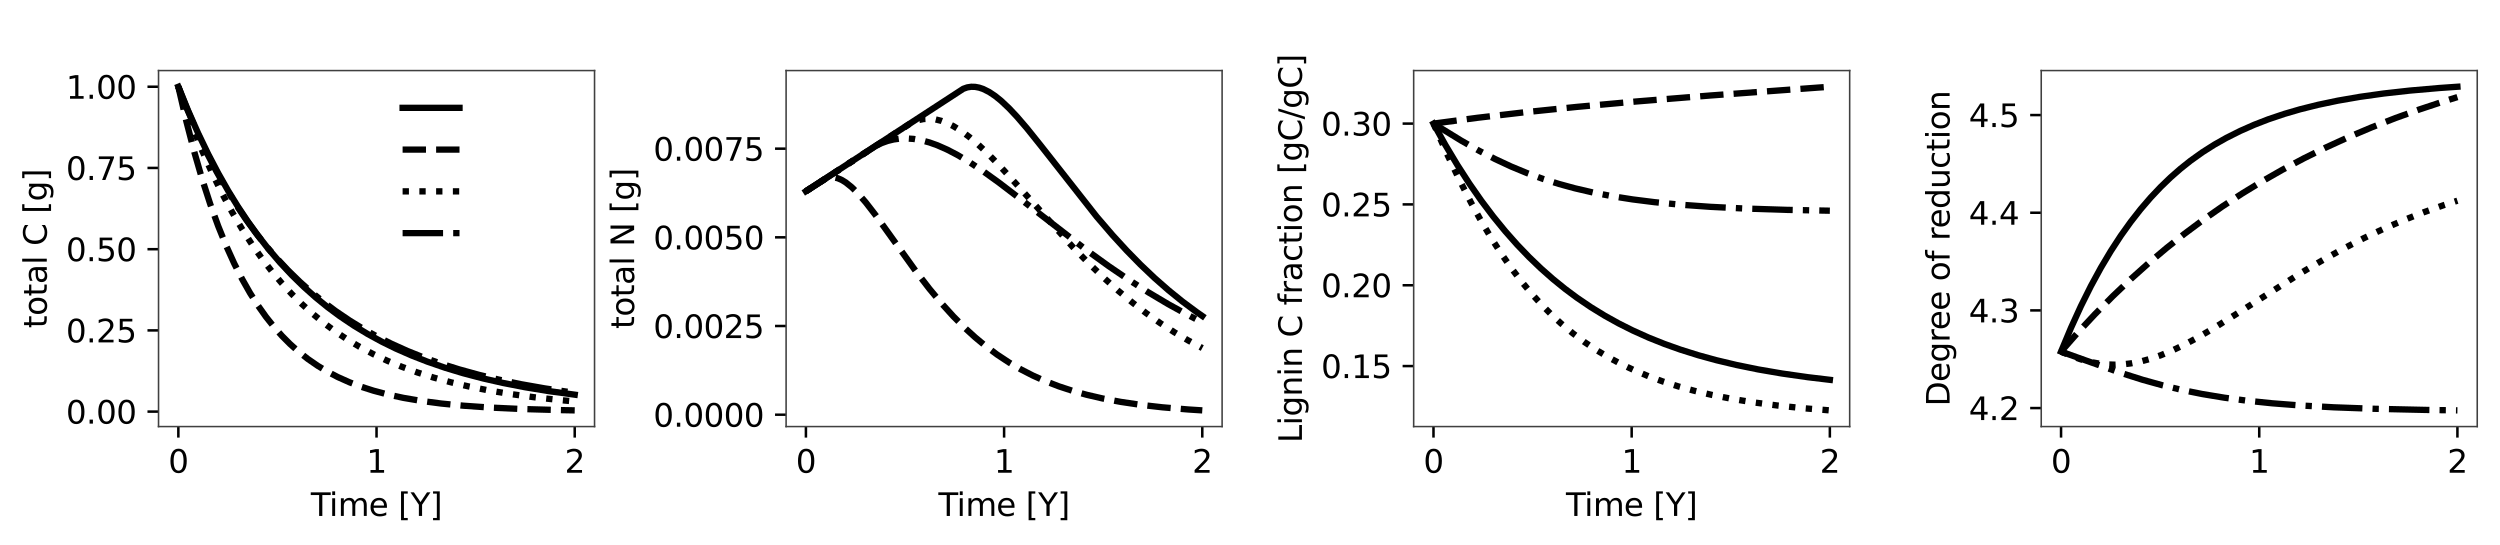 <?xml version="1.0" encoding="utf-8" standalone="no"?>
<!DOCTYPE svg PUBLIC "-//W3C//DTD SVG 1.1//EN"
  "http://www.w3.org/Graphics/SVG/1.1/DTD/svg11.dtd">
<svg xmlns:xlink="http://www.w3.org/1999/xlink" width="790.734pt" height="172.474pt" viewBox="0 0 790.734 172.474" xmlns="http://www.w3.org/2000/svg" version="1.1">
 <defs>
  <style type="text/css">*{stroke-linejoin: round; stroke-linecap: butt}</style>
 </defs>
 <g id="figure_1">
  <g id="patch_1">
   <path d="M 0 172.474 
L 790.734 172.474 
L 790.734 -0 
L 0 -0 
z
" style="fill: #ffffff"/>
  </g>
  <g id="axes_1">
   <g id="patch_2">
    <path d="M 50.144 134.918 
L 188.049 134.918 
L 188.049 22.318 
L 50.144 22.318 
z
" style="fill: #ffffff"/>
   </g>
   <g id="matplotlib.axis_1">
    <g id="xtick_1">
     <g id="line2d_1">
      <defs>
       <path id="mfb53dd25e9" d="M 0 0 
L 0 3.5 
" style="stroke: #000000; stroke-width: 0.8"/>
      </defs>
      <g>
       <use xlink:href="#mfb53dd25e9" x="56.412" y="134.918" style="stroke: #000000; stroke-width: 0.8"/>
      </g>
     </g>
     <g id="text_1">
      <!-- 0 -->
      <g transform="translate(53.231 149.517) scale(0.1 -0.1)">
       <defs>
        <path id="DejaVuSans-30" d="M 2034 4250 
Q 1547 4250 1301 3770 
Q 1056 3291 1056 2328 
Q 1056 1369 1301 889 
Q 1547 409 2034 409 
Q 2525 409 2770 889 
Q 3016 1369 3016 2328 
Q 3016 3291 2770 3770 
Q 2525 4250 2034 4250 
z
M 2034 4750 
Q 2819 4750 3233 4129 
Q 3647 3509 3647 2328 
Q 3647 1150 3233 529 
Q 2819 -91 2034 -91 
Q 1250 -91 836 529 
Q 422 1150 422 2328 
Q 422 3509 836 4129 
Q 1250 4750 2034 4750 
z
" transform="scale(0.016)"/>
       </defs>
       <use xlink:href="#DejaVuSans-30"/>
      </g>
     </g>
    </g>
    <g id="xtick_2">
     <g id="line2d_2">
      <g>
       <use xlink:href="#mfb53dd25e9" x="119.096" y="134.918" style="stroke: #000000; stroke-width: 0.8"/>
      </g>
     </g>
     <g id="text_2">
      <!-- 1 -->
      <g transform="translate(115.915 149.517) scale(0.1 -0.1)">
       <defs>
        <path id="DejaVuSans-31" d="M 794 531 
L 1825 531 
L 1825 4091 
L 703 3866 
L 703 4441 
L 1819 4666 
L 2450 4666 
L 2450 531 
L 3481 531 
L 3481 0 
L 794 0 
L 794 531 
z
" transform="scale(0.016)"/>
       </defs>
       <use xlink:href="#DejaVuSans-31"/>
      </g>
     </g>
    </g>
    <g id="xtick_3">
     <g id="line2d_3">
      <g>
       <use xlink:href="#mfb53dd25e9" x="181.78" y="134.918" style="stroke: #000000; stroke-width: 0.8"/>
      </g>
     </g>
     <g id="text_3">
      <!-- 2 -->
      <g transform="translate(178.599 149.517) scale(0.1 -0.1)">
       <defs>
        <path id="DejaVuSans-32" d="M 1228 531 
L 3431 531 
L 3431 0 
L 469 0 
L 469 531 
Q 828 903 1448 1529 
Q 2069 2156 2228 2338 
Q 2531 2678 2651 2914 
Q 2772 3150 2772 3378 
Q 2772 3750 2511 3984 
Q 2250 4219 1831 4219 
Q 1534 4219 1204 4116 
Q 875 4013 500 3803 
L 500 4441 
Q 881 4594 1212 4672 
Q 1544 4750 1819 4750 
Q 2544 4750 2975 4387 
Q 3406 4025 3406 3419 
Q 3406 3131 3298 2873 
Q 3191 2616 2906 2266 
Q 2828 2175 2409 1742 
Q 1991 1309 1228 531 
z
" transform="scale(0.016)"/>
       </defs>
       <use xlink:href="#DejaVuSans-32"/>
      </g>
     </g>
    </g>
    <g id="text_4">
     <!-- Time [Y] -->
     <g transform="translate(98.318 163.195) scale(0.1 -0.1)">
      <defs>
       <path id="DejaVuSans-54" d="M -19 4666 
L 3928 4666 
L 3928 4134 
L 2272 4134 
L 2272 0 
L 1638 0 
L 1638 4134 
L -19 4134 
L -19 4666 
z
" transform="scale(0.016)"/>
       <path id="DejaVuSans-69" d="M 603 3500 
L 1178 3500 
L 1178 0 
L 603 0 
L 603 3500 
z
M 603 4863 
L 1178 4863 
L 1178 4134 
L 603 4134 
L 603 4863 
z
" transform="scale(0.016)"/>
       <path id="DejaVuSans-6d" d="M 3328 2828 
Q 3544 3216 3844 3400 
Q 4144 3584 4550 3584 
Q 5097 3584 5394 3201 
Q 5691 2819 5691 2113 
L 5691 0 
L 5113 0 
L 5113 2094 
Q 5113 2597 4934 2840 
Q 4756 3084 4391 3084 
Q 3944 3084 3684 2787 
Q 3425 2491 3425 1978 
L 3425 0 
L 2847 0 
L 2847 2094 
Q 2847 2600 2669 2842 
Q 2491 3084 2119 3084 
Q 1678 3084 1418 2786 
Q 1159 2488 1159 1978 
L 1159 0 
L 581 0 
L 581 3500 
L 1159 3500 
L 1159 2956 
Q 1356 3278 1631 3431 
Q 1906 3584 2284 3584 
Q 2666 3584 2933 3390 
Q 3200 3197 3328 2828 
z
" transform="scale(0.016)"/>
       <path id="DejaVuSans-65" d="M 3597 1894 
L 3597 1613 
L 953 1613 
Q 991 1019 1311 708 
Q 1631 397 2203 397 
Q 2534 397 2845 478 
Q 3156 559 3463 722 
L 3463 178 
Q 3153 47 2828 -22 
Q 2503 -91 2169 -91 
Q 1331 -91 842 396 
Q 353 884 353 1716 
Q 353 2575 817 3079 
Q 1281 3584 2069 3584 
Q 2775 3584 3186 3129 
Q 3597 2675 3597 1894 
z
M 3022 2063 
Q 3016 2534 2758 2815 
Q 2500 3097 2075 3097 
Q 1594 3097 1305 2825 
Q 1016 2553 972 2059 
L 3022 2063 
z
" transform="scale(0.016)"/>
       <path id="DejaVuSans-20" transform="scale(0.016)"/>
       <path id="DejaVuSans-5b" d="M 550 4863 
L 1875 4863 
L 1875 4416 
L 1125 4416 
L 1125 -397 
L 1875 -397 
L 1875 -844 
L 550 -844 
L 550 4863 
z
" transform="scale(0.016)"/>
       <path id="DejaVuSans-59" d="M -13 4666 
L 666 4666 
L 1959 2747 
L 3244 4666 
L 3922 4666 
L 2272 2222 
L 2272 0 
L 1638 0 
L 1638 2222 
L -13 4666 
z
" transform="scale(0.016)"/>
       <path id="DejaVuSans-5d" d="M 1947 4863 
L 1947 -844 
L 622 -844 
L 622 -397 
L 1369 -397 
L 1369 4416 
L 622 4416 
L 622 4863 
L 1947 4863 
z
" transform="scale(0.016)"/>
      </defs>
      <use xlink:href="#DejaVuSans-54"/>
      <use xlink:href="#DejaVuSans-69" transform="translate(57.959 0)"/>
      <use xlink:href="#DejaVuSans-6d" transform="translate(85.742 0)"/>
      <use xlink:href="#DejaVuSans-65" transform="translate(183.154 0)"/>
      <use xlink:href="#DejaVuSans-20" transform="translate(244.678 0)"/>
      <use xlink:href="#DejaVuSans-5b" transform="translate(276.465 0)"/>
      <use xlink:href="#DejaVuSans-59" transform="translate(315.479 0)"/>
      <use xlink:href="#DejaVuSans-5d" transform="translate(376.562 0)"/>
     </g>
    </g>
   </g>
   <g id="matplotlib.axis_2">
    <g id="ytick_1">
     <g id="line2d_4">
      <defs>
       <path id="mce604e6ee2" d="M 0 0 
L -3.5 0 
" style="stroke: #000000; stroke-width: 0.8"/>
      </defs>
      <g>
       <use xlink:href="#mce604e6ee2" x="50.144" y="130.19" style="stroke: #000000; stroke-width: 0.8"/>
      </g>
     </g>
     <g id="text_5">
      <!-- 0.00 -->
      <g transform="translate(20.878 133.989) scale(0.1 -0.1)">
       <defs>
        <path id="DejaVuSans-2e" d="M 684 794 
L 1344 794 
L 1344 0 
L 684 0 
L 684 794 
z
" transform="scale(0.016)"/>
       </defs>
       <use xlink:href="#DejaVuSans-30"/>
       <use xlink:href="#DejaVuSans-2e" transform="translate(63.623 0)"/>
       <use xlink:href="#DejaVuSans-30" transform="translate(95.41 0)"/>
       <use xlink:href="#DejaVuSans-30" transform="translate(159.033 0)"/>
      </g>
     </g>
    </g>
    <g id="ytick_2">
     <g id="line2d_5">
      <g>
       <use xlink:href="#mce604e6ee2" x="50.144" y="104.502" style="stroke: #000000; stroke-width: 0.8"/>
      </g>
     </g>
     <g id="text_6">
      <!-- 0.25 -->
      <g transform="translate(20.878 108.301) scale(0.1 -0.1)">
       <defs>
        <path id="DejaVuSans-35" d="M 691 4666 
L 3169 4666 
L 3169 4134 
L 1269 4134 
L 1269 2991 
Q 1406 3038 1543 3061 
Q 1681 3084 1819 3084 
Q 2600 3084 3056 2656 
Q 3513 2228 3513 1497 
Q 3513 744 3044 326 
Q 2575 -91 1722 -91 
Q 1428 -91 1123 -41 
Q 819 9 494 109 
L 494 744 
Q 775 591 1075 516 
Q 1375 441 1709 441 
Q 2250 441 2565 725 
Q 2881 1009 2881 1497 
Q 2881 1984 2565 2268 
Q 2250 2553 1709 2553 
Q 1456 2553 1204 2497 
Q 953 2441 691 2322 
L 691 4666 
z
" transform="scale(0.016)"/>
       </defs>
       <use xlink:href="#DejaVuSans-30"/>
       <use xlink:href="#DejaVuSans-2e" transform="translate(63.623 0)"/>
       <use xlink:href="#DejaVuSans-32" transform="translate(95.41 0)"/>
       <use xlink:href="#DejaVuSans-35" transform="translate(159.033 0)"/>
      </g>
     </g>
    </g>
    <g id="ytick_3">
     <g id="line2d_6">
      <g>
       <use xlink:href="#mce604e6ee2" x="50.144" y="78.813" style="stroke: #000000; stroke-width: 0.8"/>
      </g>
     </g>
     <g id="text_7">
      <!-- 0.50 -->
      <g transform="translate(20.878 82.612) scale(0.1 -0.1)">
       <use xlink:href="#DejaVuSans-30"/>
       <use xlink:href="#DejaVuSans-2e" transform="translate(63.623 0)"/>
       <use xlink:href="#DejaVuSans-35" transform="translate(95.41 0)"/>
       <use xlink:href="#DejaVuSans-30" transform="translate(159.033 0)"/>
      </g>
     </g>
    </g>
    <g id="ytick_4">
     <g id="line2d_7">
      <g>
       <use xlink:href="#mce604e6ee2" x="50.144" y="53.125" style="stroke: #000000; stroke-width: 0.8"/>
      </g>
     </g>
     <g id="text_8">
      <!-- 0.75 -->
      <g transform="translate(20.878 56.924) scale(0.1 -0.1)">
       <defs>
        <path id="DejaVuSans-37" d="M 525 4666 
L 3525 4666 
L 3525 4397 
L 1831 0 
L 1172 0 
L 2766 4134 
L 525 4134 
L 525 4666 
z
" transform="scale(0.016)"/>
       </defs>
       <use xlink:href="#DejaVuSans-30"/>
       <use xlink:href="#DejaVuSans-2e" transform="translate(63.623 0)"/>
       <use xlink:href="#DejaVuSans-37" transform="translate(95.41 0)"/>
       <use xlink:href="#DejaVuSans-35" transform="translate(159.033 0)"/>
      </g>
     </g>
    </g>
    <g id="ytick_5">
     <g id="line2d_8">
      <g>
       <use xlink:href="#mce604e6ee2" x="50.144" y="27.436" style="stroke: #000000; stroke-width: 0.8"/>
      </g>
     </g>
     <g id="text_9">
      <!-- 1.00 -->
      <g transform="translate(20.878 31.236) scale(0.1 -0.1)">
       <use xlink:href="#DejaVuSans-31"/>
       <use xlink:href="#DejaVuSans-2e" transform="translate(63.623 0)"/>
       <use xlink:href="#DejaVuSans-30" transform="translate(95.41 0)"/>
       <use xlink:href="#DejaVuSans-30" transform="translate(159.033 0)"/>
      </g>
     </g>
    </g>
    <g id="text_10">
     <!-- total C [g] -->
     <g transform="translate(14.798 103.796) rotate(-90) scale(0.1 -0.1)">
      <defs>
       <path id="DejaVuSans-74" d="M 1172 4494 
L 1172 3500 
L 2356 3500 
L 2356 3053 
L 1172 3053 
L 1172 1153 
Q 1172 725 1289 603 
Q 1406 481 1766 481 
L 2356 481 
L 2356 0 
L 1766 0 
Q 1100 0 847 248 
Q 594 497 594 1153 
L 594 3053 
L 172 3053 
L 172 3500 
L 594 3500 
L 594 4494 
L 1172 4494 
z
" transform="scale(0.016)"/>
       <path id="DejaVuSans-6f" d="M 1959 3097 
Q 1497 3097 1228 2736 
Q 959 2375 959 1747 
Q 959 1119 1226 758 
Q 1494 397 1959 397 
Q 2419 397 2687 759 
Q 2956 1122 2956 1747 
Q 2956 2369 2687 2733 
Q 2419 3097 1959 3097 
z
M 1959 3584 
Q 2709 3584 3137 3096 
Q 3566 2609 3566 1747 
Q 3566 888 3137 398 
Q 2709 -91 1959 -91 
Q 1206 -91 779 398 
Q 353 888 353 1747 
Q 353 2609 779 3096 
Q 1206 3584 1959 3584 
z
" transform="scale(0.016)"/>
       <path id="DejaVuSans-61" d="M 2194 1759 
Q 1497 1759 1228 1600 
Q 959 1441 959 1056 
Q 959 750 1161 570 
Q 1363 391 1709 391 
Q 2188 391 2477 730 
Q 2766 1069 2766 1631 
L 2766 1759 
L 2194 1759 
z
M 3341 1997 
L 3341 0 
L 2766 0 
L 2766 531 
Q 2569 213 2275 61 
Q 1981 -91 1556 -91 
Q 1019 -91 701 211 
Q 384 513 384 1019 
Q 384 1609 779 1909 
Q 1175 2209 1959 2209 
L 2766 2209 
L 2766 2266 
Q 2766 2663 2505 2880 
Q 2244 3097 1772 3097 
Q 1472 3097 1187 3025 
Q 903 2953 641 2809 
L 641 3341 
Q 956 3463 1253 3523 
Q 1550 3584 1831 3584 
Q 2591 3584 2966 3190 
Q 3341 2797 3341 1997 
z
" transform="scale(0.016)"/>
       <path id="DejaVuSans-6c" d="M 603 4863 
L 1178 4863 
L 1178 0 
L 603 0 
L 603 4863 
z
" transform="scale(0.016)"/>
       <path id="DejaVuSans-43" d="M 4122 4306 
L 4122 3641 
Q 3803 3938 3442 4084 
Q 3081 4231 2675 4231 
Q 1875 4231 1450 3742 
Q 1025 3253 1025 2328 
Q 1025 1406 1450 917 
Q 1875 428 2675 428 
Q 3081 428 3442 575 
Q 3803 722 4122 1019 
L 4122 359 
Q 3791 134 3420 21 
Q 3050 -91 2638 -91 
Q 1578 -91 968 557 
Q 359 1206 359 2328 
Q 359 3453 968 4101 
Q 1578 4750 2638 4750 
Q 3056 4750 3426 4639 
Q 3797 4528 4122 4306 
z
" transform="scale(0.016)"/>
       <path id="DejaVuSans-67" d="M 2906 1791 
Q 2906 2416 2648 2759 
Q 2391 3103 1925 3103 
Q 1463 3103 1205 2759 
Q 947 2416 947 1791 
Q 947 1169 1205 825 
Q 1463 481 1925 481 
Q 2391 481 2648 825 
Q 2906 1169 2906 1791 
z
M 3481 434 
Q 3481 -459 3084 -895 
Q 2688 -1331 1869 -1331 
Q 1566 -1331 1297 -1286 
Q 1028 -1241 775 -1147 
L 775 -588 
Q 1028 -725 1275 -790 
Q 1522 -856 1778 -856 
Q 2344 -856 2625 -561 
Q 2906 -266 2906 331 
L 2906 616 
Q 2728 306 2450 153 
Q 2172 0 1784 0 
Q 1141 0 747 490 
Q 353 981 353 1791 
Q 353 2603 747 3093 
Q 1141 3584 1784 3584 
Q 2172 3584 2450 3431 
Q 2728 3278 2906 2969 
L 2906 3500 
L 3481 3500 
L 3481 434 
z
" transform="scale(0.016)"/>
      </defs>
      <use xlink:href="#DejaVuSans-74"/>
      <use xlink:href="#DejaVuSans-6f" transform="translate(39.209 0)"/>
      <use xlink:href="#DejaVuSans-74" transform="translate(100.391 0)"/>
      <use xlink:href="#DejaVuSans-61" transform="translate(139.6 0)"/>
      <use xlink:href="#DejaVuSans-6c" transform="translate(200.879 0)"/>
      <use xlink:href="#DejaVuSans-20" transform="translate(228.662 0)"/>
      <use xlink:href="#DejaVuSans-43" transform="translate(260.449 0)"/>
      <use xlink:href="#DejaVuSans-20" transform="translate(330.273 0)"/>
      <use xlink:href="#DejaVuSans-5b" transform="translate(362.061 0)"/>
      <use xlink:href="#DejaVuSans-67" transform="translate(401.074 0)"/>
      <use xlink:href="#DejaVuSans-5d" transform="translate(464.551 0)"/>
     </g>
    </g>
   </g>
   <g id="line2d_9">
    <path d="M 56.412 27.436 
L 59.562 35.154 
L 62.712 42.249 
L 65.862 48.778 
L 69.012 54.791 
L 72.162 60.335 
L 75.312 65.449 
L 78.462 70.17 
L 81.612 74.532 
L 84.762 78.563 
L 88.542 83.004 
L 92.322 87.05 
L 96.102 90.739 
L 99.882 94.105 
L 103.661 97.177 
L 107.441 99.982 
L 111.851 102.95 
L 116.261 105.621 
L 120.671 108.028 
L 125.081 110.196 
L 130.121 112.412 
L 135.161 114.381 
L 140.831 116.334 
L 146.501 118.045 
L 152.801 119.698 
L 159.101 121.126 
L 166.031 122.472 
L 173.59 123.713 
L 181.78 124.832 
L 181.78 124.832 
" clip-path="url(#pbe8c5cb540)" style="fill: none; stroke: #000000; stroke-width: 2; stroke-linecap: square"/>
   </g>
   <g id="line2d_10">
    <path d="M 56.412 27.436 
L 58.932 38.328 
L 61.452 48.063 
L 63.972 56.767 
L 66.492 64.547 
L 69.012 71.502 
L 71.532 77.72 
L 74.052 83.279 
L 76.572 88.248 
L 79.092 92.691 
L 81.612 96.663 
L 84.132 100.214 
L 86.652 103.389 
L 89.172 106.228 
L 91.692 108.766 
L 94.212 111.035 
L 97.362 113.536 
L 100.512 115.711 
L 103.661 117.601 
L 106.811 119.245 
L 110.591 120.937 
L 114.371 122.367 
L 118.151 123.577 
L 122.561 124.754 
L 127.601 125.844 
L 133.271 126.812 
L 139.571 127.637 
L 146.501 128.314 
L 154.691 128.887 
L 164.771 129.358 
L 177.37 129.715 
L 181.78 129.8 
L 181.78 129.8 
" clip-path="url(#pbe8c5cb540)" style="fill: none; stroke-dasharray: 7.4,3.2; stroke-dashoffset: 0; stroke: #000000; stroke-width: 2"/>
   </g>
   <g id="line2d_11">
    <path d="M 56.412 27.436 
L 58.932 34.777 
L 61.452 41.515 
L 63.972 47.719 
L 67.122 54.81 
L 70.272 61.248 
L 73.422 67.11 
L 76.572 72.456 
L 79.722 77.339 
L 82.872 81.802 
L 86.022 85.884 
L 89.172 89.618 
L 92.322 93.035 
L 95.472 96.161 
L 98.622 99.021 
L 102.401 102.133 
L 106.181 104.931 
L 109.961 107.446 
L 113.741 109.706 
L 118.151 112.056 
L 122.561 114.132 
L 126.971 115.966 
L 132.011 117.802 
L 137.051 119.397 
L 142.721 120.944 
L 148.391 122.265 
L 154.691 123.51 
L 161.621 124.652 
L 169.181 125.673 
L 178 126.627 
L 181.78 126.971 
L 181.78 126.971 
" clip-path="url(#pbe8c5cb540)" style="fill: none; stroke-dasharray: 2,3.3; stroke-dashoffset: 0; stroke: #000000; stroke-width: 2"/>
   </g>
   <g id="line2d_12">
    <path d="M 56.412 27.436 
L 58.932 33.888 
L 62.082 41.266 
L 65.232 47.968 
L 68.382 54.073 
L 71.532 59.651 
L 74.682 64.76 
L 77.832 69.45 
L 80.982 73.765 
L 84.132 77.741 
L 87.282 81.412 
L 91.062 85.454 
L 94.842 89.139 
L 98.622 92.504 
L 102.401 95.58 
L 106.181 98.395 
L 110.591 101.382 
L 115.001 104.081 
L 119.411 106.523 
L 123.821 108.732 
L 128.861 111.002 
L 133.901 113.029 
L 139.571 115.053 
L 145.241 116.837 
L 151.541 118.572 
L 157.841 120.081 
L 164.771 121.515 
L 172.33 122.849 
L 180.52 124.062 
L 181.78 124.23 
L 181.78 124.23 
" clip-path="url(#pbe8c5cb540)" style="fill: none; stroke-dasharray: 12.8,3.2,2,3.2; stroke-dashoffset: 0; stroke: #000000; stroke-width: 2"/>
   </g>
   <g id="patch_3">
    <path d="M 50.144 134.918 
L 50.144 22.318 
" style="fill: none; stroke: #404040; stroke-width: 0.5; stroke-linejoin: miter; stroke-linecap: square"/>
   </g>
   <g id="patch_4">
    <path d="M 188.049 134.918 
L 188.049 22.318 
" style="fill: none; stroke: #404040; stroke-width: 0.5; stroke-linejoin: miter; stroke-linecap: square"/>
   </g>
   <g id="patch_5">
    <path d="M 50.144 134.918 
L 188.049 134.918 
" style="fill: none; stroke: #404040; stroke-width: 0.5; stroke-linejoin: miter; stroke-linecap: square"/>
   </g>
   <g id="patch_6">
    <path d="M 50.144 22.318 
L 188.049 22.318 
" style="fill: none; stroke: #404040; stroke-width: 0.5; stroke-linejoin: miter; stroke-linecap: square"/>
   </g>
   <g id="text_11">
    <!-- (A) -->
    <g style="fill: #ffffff" transform="translate(110.31 16.318) scale(0.12 -0.12)">
     <defs>
      <path id="DejaVuSans-28" d="M 1984 4856 
Q 1566 4138 1362 3434 
Q 1159 2731 1159 2009 
Q 1159 1288 1364 580 
Q 1569 -128 1984 -844 
L 1484 -844 
Q 1016 -109 783 600 
Q 550 1309 550 2009 
Q 550 2706 781 3412 
Q 1013 4119 1484 4856 
L 1984 4856 
z
" transform="scale(0.016)"/>
      <path id="DejaVuSans-41" d="M 2188 4044 
L 1331 1722 
L 3047 1722 
L 2188 4044 
z
M 1831 4666 
L 2547 4666 
L 4325 0 
L 3669 0 
L 3244 1197 
L 1141 1197 
L 716 0 
L 50 0 
L 1831 4666 
z
" transform="scale(0.016)"/>
      <path id="DejaVuSans-29" d="M 513 4856 
L 1013 4856 
Q 1481 4119 1714 3412 
Q 1947 2706 1947 2009 
Q 1947 1309 1714 600 
Q 1481 -109 1013 -844 
L 513 -844 
Q 928 -128 1133 580 
Q 1338 1288 1338 2009 
Q 1338 2731 1133 3434 
Q 928 4138 513 4856 
z
" transform="scale(0.016)"/>
     </defs>
     <use xlink:href="#DejaVuSans-28"/>
     <use xlink:href="#DejaVuSans-41" transform="translate(39.014 0)"/>
     <use xlink:href="#DejaVuSans-29" transform="translate(107.422 0)"/>
    </g>
   </g>
   <g id="legend_1">
    <g id="line2d_13">
     <path d="M 127.34 34.107 
L 136.34 34.107 
L 145.34 34.107 
" style="fill: none; stroke: #000000; stroke-width: 2; stroke-linecap: square"/>
    </g>
    <g id="text_12">
     <!-- NPNE -->
     <g style="fill: #ffffff" transform="translate(152.54 37.257) scale(0.09 -0.09)">
      <defs>
       <path id="DejaVuSans-4e" d="M 628 4666 
L 1478 4666 
L 3547 763 
L 3547 4666 
L 4159 4666 
L 4159 0 
L 3309 0 
L 1241 3903 
L 1241 0 
L 628 0 
L 628 4666 
z
" transform="scale(0.016)"/>
       <path id="DejaVuSans-50" d="M 1259 4147 
L 1259 2394 
L 2053 2394 
Q 2494 2394 2734 2622 
Q 2975 2850 2975 3272 
Q 2975 3691 2734 3919 
Q 2494 4147 2053 4147 
L 1259 4147 
z
M 628 4666 
L 2053 4666 
Q 2838 4666 3239 4311 
Q 3641 3956 3641 3272 
Q 3641 2581 3239 2228 
Q 2838 1875 2053 1875 
L 1259 1875 
L 1259 0 
L 628 0 
L 628 4666 
z
" transform="scale(0.016)"/>
       <path id="DejaVuSans-45" d="M 628 4666 
L 3578 4666 
L 3578 4134 
L 1259 4134 
L 1259 2753 
L 3481 2753 
L 3481 2222 
L 1259 2222 
L 1259 531 
L 3634 531 
L 3634 0 
L 628 0 
L 628 4666 
z
" transform="scale(0.016)"/>
      </defs>
      <use xlink:href="#DejaVuSans-4e"/>
      <use xlink:href="#DejaVuSans-50" transform="translate(74.805 0)"/>
      <use xlink:href="#DejaVuSans-4e" transform="translate(135.107 0)"/>
      <use xlink:href="#DejaVuSans-45" transform="translate(209.912 0)"/>
     </g>
    </g>
    <g id="line2d_14">
     <path d="M 127.34 47.317 
L 136.34 47.317 
L 145.34 47.317 
" style="fill: none; stroke-dasharray: 7.4,3.2; stroke-dashoffset: 0; stroke: #000000; stroke-width: 2"/>
    </g>
    <g id="text_13">
     <!-- NPWE -->
     <g style="fill: #ffffff" transform="translate(152.54 50.467) scale(0.09 -0.09)">
      <defs>
       <path id="DejaVuSans-57" d="M 213 4666 
L 850 4666 
L 1831 722 
L 2809 4666 
L 3519 4666 
L 4500 722 
L 5478 4666 
L 6119 4666 
L 4947 0 
L 4153 0 
L 3169 4050 
L 2175 0 
L 1381 0 
L 213 4666 
z
" transform="scale(0.016)"/>
      </defs>
      <use xlink:href="#DejaVuSans-4e"/>
      <use xlink:href="#DejaVuSans-50" transform="translate(74.805 0)"/>
      <use xlink:href="#DejaVuSans-57" transform="translate(135.107 0)"/>
      <use xlink:href="#DejaVuSans-45" transform="translate(233.984 0)"/>
     </g>
    </g>
    <g id="line2d_15">
     <path d="M 127.34 60.527 
L 136.34 60.527 
L 145.34 60.527 
" style="fill: none; stroke-dasharray: 2,3.3; stroke-dashoffset: 0; stroke: #000000; stroke-width: 2"/>
    </g>
    <g id="text_14">
     <!-- PWOE -->
     <g style="fill: #ffffff" transform="translate(152.54 63.677) scale(0.09 -0.09)">
      <defs>
       <path id="DejaVuSans-4f" d="M 2522 4238 
Q 1834 4238 1429 3725 
Q 1025 3213 1025 2328 
Q 1025 1447 1429 934 
Q 1834 422 2522 422 
Q 3209 422 3611 934 
Q 4013 1447 4013 2328 
Q 4013 3213 3611 3725 
Q 3209 4238 2522 4238 
z
M 2522 4750 
Q 3503 4750 4090 4092 
Q 4678 3434 4678 2328 
Q 4678 1225 4090 567 
Q 3503 -91 2522 -91 
Q 1538 -91 948 565 
Q 359 1222 359 2328 
Q 359 3434 948 4092 
Q 1538 4750 2522 4750 
z
" transform="scale(0.016)"/>
      </defs>
      <use xlink:href="#DejaVuSans-50"/>
      <use xlink:href="#DejaVuSans-57" transform="translate(60.303 0)"/>
      <use xlink:href="#DejaVuSans-4f" transform="translate(159.18 0)"/>
      <use xlink:href="#DejaVuSans-45" transform="translate(237.891 0)"/>
     </g>
    </g>
    <g id="line2d_16">
     <path d="M 127.34 73.738 
L 136.34 73.738 
L 145.34 73.738 
" style="fill: none; stroke-dasharray: 12.8,3.2,2,3.2; stroke-dashoffset: 0; stroke: #000000; stroke-width: 2"/>
    </g>
    <g id="text_15">
     <!-- PWOV -->
     <g style="fill: #ffffff" transform="translate(152.54 76.888) scale(0.09 -0.09)">
      <defs>
       <path id="DejaVuSans-56" d="M 1831 0 
L 50 4666 
L 709 4666 
L 2188 738 
L 3669 4666 
L 4325 4666 
L 2547 0 
L 1831 0 
z
" transform="scale(0.016)"/>
      </defs>
      <use xlink:href="#DejaVuSans-50"/>
      <use xlink:href="#DejaVuSans-57" transform="translate(60.303 0)"/>
      <use xlink:href="#DejaVuSans-4f" transform="translate(159.18 0)"/>
      <use xlink:href="#DejaVuSans-56" transform="translate(236.141 0)"/>
     </g>
    </g>
   </g>
  </g>
  <g id="axes_2">
   <g id="patch_7">
    <path d="M 248.639 134.918 
L 386.544 134.918 
L 386.544 22.318 
L 248.639 22.318 
z
" style="fill: #ffffff"/>
   </g>
   <g id="matplotlib.axis_3">
    <g id="xtick_4">
     <g id="line2d_17">
      <g>
       <use xlink:href="#mfb53dd25e9" x="254.907" y="134.918" style="stroke: #000000; stroke-width: 0.8"/>
      </g>
     </g>
     <g id="text_16">
      <!-- 0 -->
      <g transform="translate(251.726 149.517) scale(0.1 -0.1)">
       <use xlink:href="#DejaVuSans-30"/>
      </g>
     </g>
    </g>
    <g id="xtick_5">
     <g id="line2d_18">
      <g>
       <use xlink:href="#mfb53dd25e9" x="317.591" y="134.918" style="stroke: #000000; stroke-width: 0.8"/>
      </g>
     </g>
     <g id="text_17">
      <!-- 1 -->
      <g transform="translate(314.41 149.517) scale(0.1 -0.1)">
       <use xlink:href="#DejaVuSans-31"/>
      </g>
     </g>
    </g>
    <g id="xtick_6">
     <g id="line2d_19">
      <g>
       <use xlink:href="#mfb53dd25e9" x="380.275" y="134.918" style="stroke: #000000; stroke-width: 0.8"/>
      </g>
     </g>
     <g id="text_18">
      <!-- 2 -->
      <g transform="translate(377.094 149.517) scale(0.1 -0.1)">
       <use xlink:href="#DejaVuSans-32"/>
      </g>
     </g>
    </g>
    <g id="text_19">
     <!-- Time [Y] -->
     <g transform="translate(296.813 163.195) scale(0.1 -0.1)">
      <use xlink:href="#DejaVuSans-54"/>
      <use xlink:href="#DejaVuSans-69" transform="translate(57.959 0)"/>
      <use xlink:href="#DejaVuSans-6d" transform="translate(85.742 0)"/>
      <use xlink:href="#DejaVuSans-65" transform="translate(183.154 0)"/>
      <use xlink:href="#DejaVuSans-20" transform="translate(244.678 0)"/>
      <use xlink:href="#DejaVuSans-5b" transform="translate(276.465 0)"/>
      <use xlink:href="#DejaVuSans-59" transform="translate(315.479 0)"/>
      <use xlink:href="#DejaVuSans-5d" transform="translate(376.562 0)"/>
     </g>
    </g>
   </g>
   <g id="matplotlib.axis_4">
    <g id="ytick_6">
     <g id="line2d_20">
      <g>
       <use xlink:href="#mce604e6ee2" x="248.639" y="131.167" style="stroke: #000000; stroke-width: 0.8"/>
      </g>
     </g>
     <g id="text_20">
      <!-- 0.0000 -->
      <g transform="translate(206.648 134.966) scale(0.1 -0.1)">
       <use xlink:href="#DejaVuSans-30"/>
       <use xlink:href="#DejaVuSans-2e" transform="translate(63.623 0)"/>
       <use xlink:href="#DejaVuSans-30" transform="translate(95.41 0)"/>
       <use xlink:href="#DejaVuSans-30" transform="translate(159.033 0)"/>
       <use xlink:href="#DejaVuSans-30" transform="translate(222.656 0)"/>
       <use xlink:href="#DejaVuSans-30" transform="translate(286.279 0)"/>
      </g>
     </g>
    </g>
    <g id="ytick_7">
     <g id="line2d_21">
      <g>
       <use xlink:href="#mce604e6ee2" x="248.639" y="103.121" style="stroke: #000000; stroke-width: 0.8"/>
      </g>
     </g>
     <g id="text_21">
      <!-- 0.0025 -->
      <g transform="translate(206.648 106.921) scale(0.1 -0.1)">
       <use xlink:href="#DejaVuSans-30"/>
       <use xlink:href="#DejaVuSans-2e" transform="translate(63.623 0)"/>
       <use xlink:href="#DejaVuSans-30" transform="translate(95.41 0)"/>
       <use xlink:href="#DejaVuSans-30" transform="translate(159.033 0)"/>
       <use xlink:href="#DejaVuSans-32" transform="translate(222.656 0)"/>
       <use xlink:href="#DejaVuSans-35" transform="translate(286.279 0)"/>
      </g>
     </g>
    </g>
    <g id="ytick_8">
     <g id="line2d_22">
      <g>
       <use xlink:href="#mce604e6ee2" x="248.639" y="75.076" style="stroke: #000000; stroke-width: 0.8"/>
      </g>
     </g>
     <g id="text_22">
      <!-- 0.0050 -->
      <g transform="translate(206.648 78.875) scale(0.1 -0.1)">
       <use xlink:href="#DejaVuSans-30"/>
       <use xlink:href="#DejaVuSans-2e" transform="translate(63.623 0)"/>
       <use xlink:href="#DejaVuSans-30" transform="translate(95.41 0)"/>
       <use xlink:href="#DejaVuSans-30" transform="translate(159.033 0)"/>
       <use xlink:href="#DejaVuSans-35" transform="translate(222.656 0)"/>
       <use xlink:href="#DejaVuSans-30" transform="translate(286.279 0)"/>
      </g>
     </g>
    </g>
    <g id="ytick_9">
     <g id="line2d_23">
      <g>
       <use xlink:href="#mce604e6ee2" x="248.639" y="47.031" style="stroke: #000000; stroke-width: 0.8"/>
      </g>
     </g>
     <g id="text_23">
      <!-- 0.0075 -->
      <g transform="translate(206.648 50.83) scale(0.1 -0.1)">
       <use xlink:href="#DejaVuSans-30"/>
       <use xlink:href="#DejaVuSans-2e" transform="translate(63.623 0)"/>
       <use xlink:href="#DejaVuSans-30" transform="translate(95.41 0)"/>
       <use xlink:href="#DejaVuSans-30" transform="translate(159.033 0)"/>
       <use xlink:href="#DejaVuSans-37" transform="translate(222.656 0)"/>
       <use xlink:href="#DejaVuSans-35" transform="translate(286.279 0)"/>
      </g>
     </g>
    </g>
    <g id="text_24">
     <!-- total N [g] -->
     <g transform="translate(200.568 104.045) rotate(-90) scale(0.1 -0.1)">
      <use xlink:href="#DejaVuSans-74"/>
      <use xlink:href="#DejaVuSans-6f" transform="translate(39.209 0)"/>
      <use xlink:href="#DejaVuSans-74" transform="translate(100.391 0)"/>
      <use xlink:href="#DejaVuSans-61" transform="translate(139.6 0)"/>
      <use xlink:href="#DejaVuSans-6c" transform="translate(200.879 0)"/>
      <use xlink:href="#DejaVuSans-20" transform="translate(228.662 0)"/>
      <use xlink:href="#DejaVuSans-4e" transform="translate(260.449 0)"/>
      <use xlink:href="#DejaVuSans-20" transform="translate(335.254 0)"/>
      <use xlink:href="#DejaVuSans-5b" transform="translate(367.041 0)"/>
      <use xlink:href="#DejaVuSans-67" transform="translate(406.055 0)"/>
      <use xlink:href="#DejaVuSans-5d" transform="translate(469.531 0)"/>
     </g>
    </g>
   </g>
   <g id="line2d_24">
    <path d="M 254.907 60.492 
L 304.676 28.086 
L 305.936 27.64 
L 307.196 27.446 
L 308.456 27.481 
L 309.716 27.721 
L 310.976 28.146 
L 312.866 29.091 
L 314.756 30.353 
L 316.646 31.882 
L 319.166 34.259 
L 321.686 36.941 
L 324.836 40.606 
L 329.246 46.106 
L 346.886 68.546 
L 351.926 74.408 
L 356.336 79.221 
L 360.746 83.722 
L 365.156 87.906 
L 369.565 91.778 
L 373.975 95.346 
L 378.385 98.625 
L 380.275 99.945 
L 380.275 99.945 
" clip-path="url(#p1c3013971e)" style="fill: none; stroke: #000000; stroke-width: 2; stroke-linecap: square"/>
   </g>
   <g id="line2d_25">
    <path d="M 254.907 60.492 
L 261.207 56.474 
L 262.467 56.115 
L 263.727 56.098 
L 264.987 56.381 
L 266.247 56.925 
L 267.507 57.698 
L 269.397 59.216 
L 271.287 61.084 
L 273.807 63.985 
L 276.957 68.06 
L 281.997 75.087 
L 289.557 85.62 
L 293.967 91.344 
L 297.747 95.887 
L 301.526 100.057 
L 305.306 103.847 
L 308.456 106.716 
L 311.606 109.334 
L 315.386 112.157 
L 319.166 114.658 
L 322.946 116.863 
L 326.726 118.8 
L 330.506 120.494 
L 334.916 122.198 
L 339.326 123.646 
L 343.736 124.872 
L 348.776 126.041 
L 354.446 127.108 
L 360.746 128.044 
L 367.676 128.832 
L 375.865 129.517 
L 380.275 129.8 
L 380.275 129.8 
" clip-path="url(#p1c3013971e)" style="fill: none; stroke-dasharray: 7.4,3.2; stroke-dashoffset: 0; stroke: #000000; stroke-width: 2"/>
   </g>
   <g id="line2d_26">
    <path d="M 254.907 60.492 
L 288.297 38.814 
L 290.187 38.065 
L 292.077 37.655 
L 293.967 37.56 
L 295.857 37.758 
L 297.747 38.226 
L 299.637 38.941 
L 301.526 39.88 
L 304.046 41.441 
L 306.566 43.308 
L 309.086 45.434 
L 312.236 48.386 
L 316.016 52.255 
L 321.056 57.77 
L 339.326 78.133 
L 344.366 83.295 
L 349.406 88.131 
L 353.816 92.073 
L 358.226 95.739 
L 362.636 99.127 
L 367.046 102.245 
L 371.455 105.101 
L 375.865 107.708 
L 380.275 110.082 
L 380.275 110.082 
" clip-path="url(#p1c3013971e)" style="fill: none; stroke-dasharray: 2,3.3; stroke-dashoffset: 0; stroke: #000000; stroke-width: 2"/>
   </g>
   <g id="line2d_27">
    <path d="M 254.907 60.492 
L 276.957 46.171 
L 278.847 45.259 
L 280.737 44.58 
L 282.627 44.115 
L 284.517 43.851 
L 286.407 43.773 
L 288.927 43.935 
L 291.447 44.371 
L 293.967 45.053 
L 296.487 45.953 
L 299.637 47.345 
L 302.786 48.991 
L 306.566 51.242 
L 310.976 54.169 
L 316.016 57.798 
L 322.946 63.091 
L 343.736 79.169 
L 350.666 84.173 
L 356.966 88.466 
L 363.266 92.491 
L 369.565 96.236 
L 375.865 99.697 
L 380.275 101.954 
L 380.275 101.954 
" clip-path="url(#p1c3013971e)" style="fill: none; stroke-dasharray: 12.8,3.2,2,3.2; stroke-dashoffset: 0; stroke: #000000; stroke-width: 2"/>
   </g>
   <g id="patch_8">
    <path d="M 248.639 134.918 
L 248.639 22.318 
" style="fill: none; stroke: #404040; stroke-width: 0.5; stroke-linejoin: miter; stroke-linecap: square"/>
   </g>
   <g id="patch_9">
    <path d="M 386.544 134.918 
L 386.544 22.318 
" style="fill: none; stroke: #404040; stroke-width: 0.5; stroke-linejoin: miter; stroke-linecap: square"/>
   </g>
   <g id="patch_10">
    <path d="M 248.639 134.918 
L 386.544 134.918 
" style="fill: none; stroke: #404040; stroke-width: 0.5; stroke-linejoin: miter; stroke-linecap: square"/>
   </g>
   <g id="patch_11">
    <path d="M 248.639 22.318 
L 386.544 22.318 
" style="fill: none; stroke: #404040; stroke-width: 0.5; stroke-linejoin: miter; stroke-linecap: square"/>
   </g>
   <g id="text_25">
    <!-- (B) -->
    <g style="fill: #ffffff" transform="translate(308.793 16.318) scale(0.12 -0.12)">
     <defs>
      <path id="DejaVuSans-42" d="M 1259 2228 
L 1259 519 
L 2272 519 
Q 2781 519 3026 730 
Q 3272 941 3272 1375 
Q 3272 1813 3026 2020 
Q 2781 2228 2272 2228 
L 1259 2228 
z
M 1259 4147 
L 1259 2741 
L 2194 2741 
Q 2656 2741 2882 2914 
Q 3109 3088 3109 3444 
Q 3109 3797 2882 3972 
Q 2656 4147 2194 4147 
L 1259 4147 
z
M 628 4666 
L 2241 4666 
Q 2963 4666 3353 4366 
Q 3744 4066 3744 3513 
Q 3744 3084 3544 2831 
Q 3344 2578 2956 2516 
Q 3422 2416 3680 2098 
Q 3938 1781 3938 1306 
Q 3938 681 3513 340 
Q 3088 0 2303 0 
L 628 0 
L 628 4666 
z
" transform="scale(0.016)"/>
     </defs>
     <use xlink:href="#DejaVuSans-28"/>
     <use xlink:href="#DejaVuSans-42" transform="translate(39.014 0)"/>
     <use xlink:href="#DejaVuSans-29" transform="translate(107.617 0)"/>
    </g>
   </g>
  </g>
  <g id="axes_3">
   <g id="patch_12">
    <path d="M 447.134 134.918 
L 585.039 134.918 
L 585.039 22.318 
L 447.134 22.318 
z
" style="fill: #ffffff"/>
   </g>
   <g id="matplotlib.axis_5">
    <g id="xtick_7">
     <g id="line2d_28">
      <g>
       <use xlink:href="#mfb53dd25e9" x="453.402" y="134.918" style="stroke: #000000; stroke-width: 0.8"/>
      </g>
     </g>
     <g id="text_26">
      <!-- 0 -->
      <g transform="translate(450.221 149.517) scale(0.1 -0.1)">
       <use xlink:href="#DejaVuSans-30"/>
      </g>
     </g>
    </g>
    <g id="xtick_8">
     <g id="line2d_29">
      <g>
       <use xlink:href="#mfb53dd25e9" x="516.086" y="134.918" style="stroke: #000000; stroke-width: 0.8"/>
      </g>
     </g>
     <g id="text_27">
      <!-- 1 -->
      <g transform="translate(512.905 149.517) scale(0.1 -0.1)">
       <use xlink:href="#DejaVuSans-31"/>
      </g>
     </g>
    </g>
    <g id="xtick_9">
     <g id="line2d_30">
      <g>
       <use xlink:href="#mfb53dd25e9" x="578.77" y="134.918" style="stroke: #000000; stroke-width: 0.8"/>
      </g>
     </g>
     <g id="text_28">
      <!-- 2 -->
      <g transform="translate(575.589 149.517) scale(0.1 -0.1)">
       <use xlink:href="#DejaVuSans-32"/>
      </g>
     </g>
    </g>
    <g id="text_29">
     <!-- Time [Y] -->
     <g transform="translate(495.308 163.195) scale(0.1 -0.1)">
      <use xlink:href="#DejaVuSans-54"/>
      <use xlink:href="#DejaVuSans-69" transform="translate(57.959 0)"/>
      <use xlink:href="#DejaVuSans-6d" transform="translate(85.742 0)"/>
      <use xlink:href="#DejaVuSans-65" transform="translate(183.154 0)"/>
      <use xlink:href="#DejaVuSans-20" transform="translate(244.678 0)"/>
      <use xlink:href="#DejaVuSans-5b" transform="translate(276.465 0)"/>
      <use xlink:href="#DejaVuSans-59" transform="translate(315.479 0)"/>
      <use xlink:href="#DejaVuSans-5d" transform="translate(376.562 0)"/>
     </g>
    </g>
   </g>
   <g id="matplotlib.axis_6">
    <g id="ytick_10">
     <g id="line2d_31">
      <g>
       <use xlink:href="#mce604e6ee2" x="447.134" y="115.783" style="stroke: #000000; stroke-width: 0.8"/>
      </g>
     </g>
     <g id="text_30">
      <!-- 0.15 -->
      <g transform="translate(417.868 119.582) scale(0.1 -0.1)">
       <use xlink:href="#DejaVuSans-30"/>
       <use xlink:href="#DejaVuSans-2e" transform="translate(63.623 0)"/>
       <use xlink:href="#DejaVuSans-31" transform="translate(95.41 0)"/>
       <use xlink:href="#DejaVuSans-35" transform="translate(159.033 0)"/>
      </g>
     </g>
    </g>
    <g id="ytick_11">
     <g id="line2d_32">
      <g>
       <use xlink:href="#mce604e6ee2" x="447.134" y="90.22" style="stroke: #000000; stroke-width: 0.8"/>
      </g>
     </g>
     <g id="text_31">
      <!-- 0.20 -->
      <g transform="translate(417.868 94.019) scale(0.1 -0.1)">
       <use xlink:href="#DejaVuSans-30"/>
       <use xlink:href="#DejaVuSans-2e" transform="translate(63.623 0)"/>
       <use xlink:href="#DejaVuSans-32" transform="translate(95.41 0)"/>
       <use xlink:href="#DejaVuSans-30" transform="translate(159.033 0)"/>
      </g>
     </g>
    </g>
    <g id="ytick_12">
     <g id="line2d_33">
      <g>
       <use xlink:href="#mce604e6ee2" x="447.134" y="64.656" style="stroke: #000000; stroke-width: 0.8"/>
      </g>
     </g>
     <g id="text_32">
      <!-- 0.25 -->
      <g transform="translate(417.868 68.455) scale(0.1 -0.1)">
       <use xlink:href="#DejaVuSans-30"/>
       <use xlink:href="#DejaVuSans-2e" transform="translate(63.623 0)"/>
       <use xlink:href="#DejaVuSans-32" transform="translate(95.41 0)"/>
       <use xlink:href="#DejaVuSans-35" transform="translate(159.033 0)"/>
      </g>
     </g>
    </g>
    <g id="ytick_13">
     <g id="line2d_34">
      <g>
       <use xlink:href="#mce604e6ee2" x="447.134" y="39.093" style="stroke: #000000; stroke-width: 0.8"/>
      </g>
     </g>
     <g id="text_33">
      <!-- 0.30 -->
      <g transform="translate(417.868 42.892) scale(0.1 -0.1)">
       <defs>
        <path id="DejaVuSans-33" d="M 2597 2516 
Q 3050 2419 3304 2112 
Q 3559 1806 3559 1356 
Q 3559 666 3084 287 
Q 2609 -91 1734 -91 
Q 1441 -91 1130 -33 
Q 819 25 488 141 
L 488 750 
Q 750 597 1062 519 
Q 1375 441 1716 441 
Q 2309 441 2620 675 
Q 2931 909 2931 1356 
Q 2931 1769 2642 2001 
Q 2353 2234 1838 2234 
L 1294 2234 
L 1294 2753 
L 1863 2753 
Q 2328 2753 2575 2939 
Q 2822 3125 2822 3475 
Q 2822 3834 2567 4026 
Q 2313 4219 1838 4219 
Q 1578 4219 1281 4162 
Q 984 4106 628 3988 
L 628 4550 
Q 988 4650 1302 4700 
Q 1616 4750 1894 4750 
Q 2613 4750 3031 4423 
Q 3450 4097 3450 3541 
Q 3450 3153 3228 2886 
Q 3006 2619 2597 2516 
z
" transform="scale(0.016)"/>
       </defs>
       <use xlink:href="#DejaVuSans-30"/>
       <use xlink:href="#DejaVuSans-2e" transform="translate(63.623 0)"/>
       <use xlink:href="#DejaVuSans-33" transform="translate(95.41 0)"/>
       <use xlink:href="#DejaVuSans-30" transform="translate(159.033 0)"/>
      </g>
     </g>
    </g>
    <g id="text_34">
     <!-- Lignin C fraction [gC/gC] -->
     <g transform="translate(411.788 140.076) rotate(-90) scale(0.1 -0.1)">
      <defs>
       <path id="DejaVuSans-4c" d="M 628 4666 
L 1259 4666 
L 1259 531 
L 3531 531 
L 3531 0 
L 628 0 
L 628 4666 
z
" transform="scale(0.016)"/>
       <path id="DejaVuSans-6e" d="M 3513 2113 
L 3513 0 
L 2938 0 
L 2938 2094 
Q 2938 2591 2744 2837 
Q 2550 3084 2163 3084 
Q 1697 3084 1428 2787 
Q 1159 2491 1159 1978 
L 1159 0 
L 581 0 
L 581 3500 
L 1159 3500 
L 1159 2956 
Q 1366 3272 1645 3428 
Q 1925 3584 2291 3584 
Q 2894 3584 3203 3211 
Q 3513 2838 3513 2113 
z
" transform="scale(0.016)"/>
       <path id="DejaVuSans-66" d="M 2375 4863 
L 2375 4384 
L 1825 4384 
Q 1516 4384 1395 4259 
Q 1275 4134 1275 3809 
L 1275 3500 
L 2222 3500 
L 2222 3053 
L 1275 3053 
L 1275 0 
L 697 0 
L 697 3053 
L 147 3053 
L 147 3500 
L 697 3500 
L 697 3744 
Q 697 4328 969 4595 
Q 1241 4863 1831 4863 
L 2375 4863 
z
" transform="scale(0.016)"/>
       <path id="DejaVuSans-72" d="M 2631 2963 
Q 2534 3019 2420 3045 
Q 2306 3072 2169 3072 
Q 1681 3072 1420 2755 
Q 1159 2438 1159 1844 
L 1159 0 
L 581 0 
L 581 3500 
L 1159 3500 
L 1159 2956 
Q 1341 3275 1631 3429 
Q 1922 3584 2338 3584 
Q 2397 3584 2469 3576 
Q 2541 3569 2628 3553 
L 2631 2963 
z
" transform="scale(0.016)"/>
       <path id="DejaVuSans-63" d="M 3122 3366 
L 3122 2828 
Q 2878 2963 2633 3030 
Q 2388 3097 2138 3097 
Q 1578 3097 1268 2742 
Q 959 2388 959 1747 
Q 959 1106 1268 751 
Q 1578 397 2138 397 
Q 2388 397 2633 464 
Q 2878 531 3122 666 
L 3122 134 
Q 2881 22 2623 -34 
Q 2366 -91 2075 -91 
Q 1284 -91 818 406 
Q 353 903 353 1747 
Q 353 2603 823 3093 
Q 1294 3584 2113 3584 
Q 2378 3584 2631 3529 
Q 2884 3475 3122 3366 
z
" transform="scale(0.016)"/>
       <path id="DejaVuSans-2f" d="M 1625 4666 
L 2156 4666 
L 531 -594 
L 0 -594 
L 1625 4666 
z
" transform="scale(0.016)"/>
      </defs>
      <use xlink:href="#DejaVuSans-4c"/>
      <use xlink:href="#DejaVuSans-69" transform="translate(55.713 0)"/>
      <use xlink:href="#DejaVuSans-67" transform="translate(83.496 0)"/>
      <use xlink:href="#DejaVuSans-6e" transform="translate(146.973 0)"/>
      <use xlink:href="#DejaVuSans-69" transform="translate(210.352 0)"/>
      <use xlink:href="#DejaVuSans-6e" transform="translate(238.135 0)"/>
      <use xlink:href="#DejaVuSans-20" transform="translate(301.514 0)"/>
      <use xlink:href="#DejaVuSans-43" transform="translate(333.301 0)"/>
      <use xlink:href="#DejaVuSans-20" transform="translate(403.125 0)"/>
      <use xlink:href="#DejaVuSans-66" transform="translate(434.912 0)"/>
      <use xlink:href="#DejaVuSans-72" transform="translate(470.117 0)"/>
      <use xlink:href="#DejaVuSans-61" transform="translate(511.23 0)"/>
      <use xlink:href="#DejaVuSans-63" transform="translate(572.51 0)"/>
      <use xlink:href="#DejaVuSans-74" transform="translate(627.49 0)"/>
      <use xlink:href="#DejaVuSans-69" transform="translate(666.699 0)"/>
      <use xlink:href="#DejaVuSans-6f" transform="translate(694.482 0)"/>
      <use xlink:href="#DejaVuSans-6e" transform="translate(755.664 0)"/>
      <use xlink:href="#DejaVuSans-20" transform="translate(819.043 0)"/>
      <use xlink:href="#DejaVuSans-5b" transform="translate(850.83 0)"/>
      <use xlink:href="#DejaVuSans-67" transform="translate(889.844 0)"/>
      <use xlink:href="#DejaVuSans-43" transform="translate(953.32 0)"/>
      <use xlink:href="#DejaVuSans-2f" transform="translate(1023.145 0)"/>
      <use xlink:href="#DejaVuSans-67" transform="translate(1056.836 0)"/>
      <use xlink:href="#DejaVuSans-43" transform="translate(1120.312 0)"/>
      <use xlink:href="#DejaVuSans-5d" transform="translate(1190.137 0)"/>
     </g>
    </g>
   </g>
   <g id="line2d_35">
    <path d="M 453.402 39.093 
L 457.182 45.886 
L 460.962 52.197 
L 464.742 58.051 
L 468.522 63.472 
L 472.302 68.485 
L 476.082 73.114 
L 479.862 77.384 
L 483.642 81.32 
L 487.422 84.943 
L 491.202 88.276 
L 494.982 91.34 
L 498.762 94.155 
L 503.171 97.149 
L 507.581 99.857 
L 511.991 102.305 
L 516.401 104.516 
L 521.441 106.782 
L 526.481 108.798 
L 531.521 110.59 
L 537.191 112.369 
L 542.861 113.926 
L 549.161 115.428 
L 556.091 116.843 
L 563.651 118.142 
L 571.84 119.311 
L 578.77 120.136 
L 578.77 120.136 
" clip-path="url(#p1994f987f1)" style="fill: none; stroke: #000000; stroke-width: 2; stroke-linecap: square"/>
   </g>
   <g id="line2d_36">
    <path d="M 453.402 39.093 
L 467.262 37.259 
L 482.382 35.494 
L 498.762 33.807 
L 517.661 32.087 
L 540.971 30.203 
L 574.99 27.707 
L 578.77 27.436 
L 578.77 27.436 
" clip-path="url(#p1994f987f1)" style="fill: none; stroke-dasharray: 7.4,3.2; stroke-dashoffset: 0; stroke: #000000; stroke-width: 2"/>
   </g>
   <g id="line2d_37">
    <path d="M 453.402 39.093 
L 457.812 48.938 
L 461.592 56.873 
L 465.372 64.265 
L 468.522 69.984 
L 471.672 75.297 
L 474.822 80.209 
L 477.972 84.735 
L 481.122 88.893 
L 484.272 92.703 
L 487.422 96.19 
L 490.572 99.377 
L 493.722 102.287 
L 497.502 105.444 
L 501.281 108.27 
L 505.061 110.799 
L 508.841 113.062 
L 512.621 115.086 
L 517.031 117.178 
L 521.441 119.015 
L 525.851 120.628 
L 530.891 122.231 
L 535.931 123.613 
L 541.601 124.941 
L 547.901 126.179 
L 554.831 127.299 
L 562.391 128.286 
L 570.58 129.134 
L 578.77 129.8 
L 578.77 129.8 
" clip-path="url(#p1994f987f1)" style="fill: none; stroke-dasharray: 2,3.3; stroke-dashoffset: 0; stroke: #000000; stroke-width: 2"/>
   </g>
   <g id="line2d_38">
    <path d="M 453.402 39.093 
L 462.222 44.504 
L 467.892 47.717 
L 472.932 50.323 
L 477.972 52.672 
L 483.012 54.757 
L 488.052 56.589 
L 493.092 58.183 
L 498.132 59.56 
L 503.801 60.877 
L 510.101 62.088 
L 516.401 63.076 
L 523.331 63.947 
L 531.521 64.743 
L 540.971 65.417 
L 551.681 65.95 
L 564.911 66.375 
L 578.77 66.643 
L 578.77 66.643 
" clip-path="url(#p1994f987f1)" style="fill: none; stroke-dasharray: 12.8,3.2,2,3.2; stroke-dashoffset: 0; stroke: #000000; stroke-width: 2"/>
   </g>
   <g id="patch_13">
    <path d="M 447.134 134.918 
L 447.134 22.318 
" style="fill: none; stroke: #404040; stroke-width: 0.5; stroke-linejoin: miter; stroke-linecap: square"/>
   </g>
   <g id="patch_14">
    <path d="M 585.039 134.918 
L 585.039 22.318 
" style="fill: none; stroke: #404040; stroke-width: 0.5; stroke-linejoin: miter; stroke-linecap: square"/>
   </g>
   <g id="patch_15">
    <path d="M 447.134 134.918 
L 585.039 134.918 
" style="fill: none; stroke: #404040; stroke-width: 0.5; stroke-linejoin: miter; stroke-linecap: square"/>
   </g>
   <g id="patch_16">
    <path d="M 447.134 22.318 
L 585.039 22.318 
" style="fill: none; stroke: #404040; stroke-width: 0.5; stroke-linejoin: miter; stroke-linecap: square"/>
   </g>
   <g id="text_35">
    <!-- (C) -->
    <g style="fill: #ffffff" transform="translate(507.215 16.318) scale(0.12 -0.12)">
     <use xlink:href="#DejaVuSans-28"/>
     <use xlink:href="#DejaVuSans-43" transform="translate(39.014 0)"/>
     <use xlink:href="#DejaVuSans-29" transform="translate(108.838 0)"/>
    </g>
   </g>
  </g>
  <g id="axes_4">
   <g id="patch_17">
    <path d="M 645.629 134.918 
L 783.534 134.918 
L 783.534 22.318 
L 645.629 22.318 
z
" style="fill: #ffffff"/>
   </g>
   <g id="matplotlib.axis_7">
    <g id="xtick_10">
     <g id="line2d_39">
      <g>
       <use xlink:href="#mfb53dd25e9" x="651.897" y="134.918" style="stroke: #000000; stroke-width: 0.8"/>
      </g>
     </g>
     <g id="text_36">
      <!-- 0 -->
      <g transform="translate(648.716 149.517) scale(0.1 -0.1)">
       <use xlink:href="#DejaVuSans-30"/>
      </g>
     </g>
    </g>
    <g id="xtick_11">
     <g id="line2d_40">
      <g>
       <use xlink:href="#mfb53dd25e9" x="714.581" y="134.918" style="stroke: #000000; stroke-width: 0.8"/>
      </g>
     </g>
     <g id="text_37">
      <!-- 1 -->
      <g transform="translate(711.4 149.517) scale(0.1 -0.1)">
       <use xlink:href="#DejaVuSans-31"/>
      </g>
     </g>
    </g>
    <g id="xtick_12">
     <g id="line2d_41">
      <g>
       <use xlink:href="#mfb53dd25e9" x="777.265" y="134.918" style="stroke: #000000; stroke-width: 0.8"/>
      </g>
     </g>
     <g id="text_38">
      <!-- 2 -->
      <g transform="translate(774.084 149.517) scale(0.1 -0.1)">
       <use xlink:href="#DejaVuSans-32"/>
      </g>
     </g>
    </g>
   </g>
   <g id="matplotlib.axis_8">
    <g id="ytick_14">
     <g id="line2d_42">
      <g>
       <use xlink:href="#mce604e6ee2" x="645.629" y="129.074" style="stroke: #000000; stroke-width: 0.8"/>
      </g>
     </g>
     <g id="text_39">
      <!-- 4.2 -->
      <g transform="translate(622.726 132.873) scale(0.1 -0.1)">
       <defs>
        <path id="DejaVuSans-34" d="M 2419 4116 
L 825 1625 
L 2419 1625 
L 2419 4116 
z
M 2253 4666 
L 3047 4666 
L 3047 1625 
L 3713 1625 
L 3713 1100 
L 3047 1100 
L 3047 0 
L 2419 0 
L 2419 1100 
L 313 1100 
L 313 1709 
L 2253 4666 
z
" transform="scale(0.016)"/>
       </defs>
       <use xlink:href="#DejaVuSans-34"/>
       <use xlink:href="#DejaVuSans-2e" transform="translate(63.623 0)"/>
       <use xlink:href="#DejaVuSans-32" transform="translate(95.41 0)"/>
      </g>
     </g>
    </g>
    <g id="ytick_15">
     <g id="line2d_43">
      <g>
       <use xlink:href="#mce604e6ee2" x="645.629" y="98.178" style="stroke: #000000; stroke-width: 0.8"/>
      </g>
     </g>
     <g id="text_40">
      <!-- 4.3 -->
      <g transform="translate(622.726 101.978) scale(0.1 -0.1)">
       <use xlink:href="#DejaVuSans-34"/>
       <use xlink:href="#DejaVuSans-2e" transform="translate(63.623 0)"/>
       <use xlink:href="#DejaVuSans-33" transform="translate(95.41 0)"/>
      </g>
     </g>
    </g>
    <g id="ytick_16">
     <g id="line2d_44">
      <g>
       <use xlink:href="#mce604e6ee2" x="645.629" y="67.283" style="stroke: #000000; stroke-width: 0.8"/>
      </g>
     </g>
     <g id="text_41">
      <!-- 4.4 -->
      <g transform="translate(622.726 71.082) scale(0.1 -0.1)">
       <use xlink:href="#DejaVuSans-34"/>
       <use xlink:href="#DejaVuSans-2e" transform="translate(63.623 0)"/>
       <use xlink:href="#DejaVuSans-34" transform="translate(95.41 0)"/>
      </g>
     </g>
    </g>
    <g id="ytick_17">
     <g id="line2d_45">
      <g>
       <use xlink:href="#mce604e6ee2" x="645.629" y="36.388" style="stroke: #000000; stroke-width: 0.8"/>
      </g>
     </g>
     <g id="text_42">
      <!-- 4.5 -->
      <g transform="translate(622.726 40.187) scale(0.1 -0.1)">
       <use xlink:href="#DejaVuSans-34"/>
       <use xlink:href="#DejaVuSans-2e" transform="translate(63.623 0)"/>
       <use xlink:href="#DejaVuSans-35" transform="translate(95.41 0)"/>
      </g>
     </g>
    </g>
    <g id="text_43">
     <!-- Degree of reduction -->
     <g transform="translate(616.646 128.502) rotate(-90) scale(0.1 -0.1)">
      <defs>
       <path id="DejaVuSans-44" d="M 1259 4147 
L 1259 519 
L 2022 519 
Q 2988 519 3436 956 
Q 3884 1394 3884 2338 
Q 3884 3275 3436 3711 
Q 2988 4147 2022 4147 
L 1259 4147 
z
M 628 4666 
L 1925 4666 
Q 3281 4666 3915 4102 
Q 4550 3538 4550 2338 
Q 4550 1131 3912 565 
Q 3275 0 1925 0 
L 628 0 
L 628 4666 
z
" transform="scale(0.016)"/>
       <path id="DejaVuSans-64" d="M 2906 2969 
L 2906 4863 
L 3481 4863 
L 3481 0 
L 2906 0 
L 2906 525 
Q 2725 213 2448 61 
Q 2172 -91 1784 -91 
Q 1150 -91 751 415 
Q 353 922 353 1747 
Q 353 2572 751 3078 
Q 1150 3584 1784 3584 
Q 2172 3584 2448 3432 
Q 2725 3281 2906 2969 
z
M 947 1747 
Q 947 1113 1208 752 
Q 1469 391 1925 391 
Q 2381 391 2643 752 
Q 2906 1113 2906 1747 
Q 2906 2381 2643 2742 
Q 2381 3103 1925 3103 
Q 1469 3103 1208 2742 
Q 947 2381 947 1747 
z
" transform="scale(0.016)"/>
       <path id="DejaVuSans-75" d="M 544 1381 
L 544 3500 
L 1119 3500 
L 1119 1403 
Q 1119 906 1312 657 
Q 1506 409 1894 409 
Q 2359 409 2629 706 
Q 2900 1003 2900 1516 
L 2900 3500 
L 3475 3500 
L 3475 0 
L 2900 0 
L 2900 538 
Q 2691 219 2414 64 
Q 2138 -91 1772 -91 
Q 1169 -91 856 284 
Q 544 659 544 1381 
z
M 1991 3584 
L 1991 3584 
z
" transform="scale(0.016)"/>
      </defs>
      <use xlink:href="#DejaVuSans-44"/>
      <use xlink:href="#DejaVuSans-65" transform="translate(77.002 0)"/>
      <use xlink:href="#DejaVuSans-67" transform="translate(138.525 0)"/>
      <use xlink:href="#DejaVuSans-72" transform="translate(202.002 0)"/>
      <use xlink:href="#DejaVuSans-65" transform="translate(240.865 0)"/>
      <use xlink:href="#DejaVuSans-65" transform="translate(302.389 0)"/>
      <use xlink:href="#DejaVuSans-20" transform="translate(363.912 0)"/>
      <use xlink:href="#DejaVuSans-6f" transform="translate(395.699 0)"/>
      <use xlink:href="#DejaVuSans-66" transform="translate(456.881 0)"/>
      <use xlink:href="#DejaVuSans-20" transform="translate(492.086 0)"/>
      <use xlink:href="#DejaVuSans-72" transform="translate(523.873 0)"/>
      <use xlink:href="#DejaVuSans-65" transform="translate(562.736 0)"/>
      <use xlink:href="#DejaVuSans-64" transform="translate(624.26 0)"/>
      <use xlink:href="#DejaVuSans-75" transform="translate(687.736 0)"/>
      <use xlink:href="#DejaVuSans-63" transform="translate(751.115 0)"/>
      <use xlink:href="#DejaVuSans-74" transform="translate(806.096 0)"/>
      <use xlink:href="#DejaVuSans-69" transform="translate(845.305 0)"/>
      <use xlink:href="#DejaVuSans-6f" transform="translate(873.088 0)"/>
      <use xlink:href="#DejaVuSans-6e" transform="translate(934.27 0)"/>
     </g>
    </g>
   </g>
   <g id="line2d_46">
    <path d="M 651.897 111.21 
L 655.047 103.683 
L 658.197 96.783 
L 661.347 90.463 
L 664.497 84.681 
L 667.647 79.395 
L 670.797 74.566 
L 673.947 70.159 
L 677.097 66.139 
L 680.247 62.476 
L 683.397 59.141 
L 686.547 56.106 
L 689.697 53.348 
L 692.847 50.843 
L 696.627 48.144 
L 700.406 45.747 
L 704.186 43.613 
L 708.596 41.402 
L 713.006 39.458 
L 717.416 37.748 
L 722.456 36.045 
L 727.496 34.574 
L 733.166 33.158 
L 739.466 31.835 
L 746.396 30.634 
L 753.956 29.572 
L 762.146 28.655 
L 771.595 27.833 
L 777.265 27.436 
L 777.265 27.436 
" clip-path="url(#pd581d76aff)" style="fill: none; stroke: #000000; stroke-width: 2; stroke-linecap: square"/>
   </g>
   <g id="line2d_47">
    <path d="M 651.897 111.21 
L 656.937 105.476 
L 662.607 99.395 
L 668.277 93.669 
L 673.947 88.278 
L 679.617 83.204 
L 685.287 78.429 
L 690.957 73.934 
L 696.627 69.705 
L 702.926 65.299 
L 709.226 61.181 
L 715.526 57.334 
L 721.826 53.739 
L 728.756 50.057 
L 735.686 46.639 
L 742.616 43.468 
L 750.176 40.268 
L 757.736 37.318 
L 765.296 34.598 
L 773.485 31.89 
L 777.265 30.717 
L 777.265 30.717 
" clip-path="url(#pd581d76aff)" style="fill: none; stroke-dasharray: 7.4,3.2; stroke-dashoffset: 0; stroke: #000000; stroke-width: 2"/>
   </g>
   <g id="line2d_48">
    <path d="M 651.897 111.21 
L 655.047 112.558 
L 658.197 113.673 
L 661.347 114.52 
L 663.867 114.988 
L 666.387 115.264 
L 668.907 115.346 
L 671.427 115.237 
L 673.947 114.944 
L 677.097 114.332 
L 680.247 113.469 
L 683.397 112.381 
L 687.177 110.811 
L 690.957 108.993 
L 695.367 106.62 
L 700.406 103.66 
L 707.336 99.322 
L 728.126 86.114 
L 735.056 82.036 
L 741.356 78.563 
L 747.656 75.333 
L 753.956 72.356 
L 760.256 69.633 
L 766.555 67.157 
L 772.855 64.918 
L 777.265 63.484 
L 777.265 63.484 
" clip-path="url(#pd581d76aff)" style="fill: none; stroke-dasharray: 2,3.3; stroke-dashoffset: 0; stroke: #000000; stroke-width: 2"/>
   </g>
   <g id="line2d_49">
    <path d="M 651.897 111.21 
L 660.087 114.142 
L 670.797 117.935 
L 677.727 120.132 
L 684.027 121.879 
L 690.327 123.38 
L 696.627 124.645 
L 703.556 125.79 
L 710.486 126.71 
L 718.676 127.559 
L 727.496 128.241 
L 738.206 128.83 
L 750.806 129.29 
L 767.185 129.654 
L 777.265 129.8 
L 777.265 129.8 
" clip-path="url(#pd581d76aff)" style="fill: none; stroke-dasharray: 12.8,3.2,2,3.2; stroke-dashoffset: 0; stroke: #000000; stroke-width: 2"/>
   </g>
   <g id="patch_18">
    <path d="M 645.629 134.918 
L 645.629 22.318 
" style="fill: none; stroke: #404040; stroke-width: 0.5; stroke-linejoin: miter; stroke-linecap: square"/>
   </g>
   <g id="patch_19">
    <path d="M 783.534 134.918 
L 783.534 22.318 
" style="fill: none; stroke: #404040; stroke-width: 0.5; stroke-linejoin: miter; stroke-linecap: square"/>
   </g>
   <g id="patch_20">
    <path d="M 645.629 134.918 
L 783.534 134.918 
" style="fill: none; stroke: #404040; stroke-width: 0.5; stroke-linejoin: miter; stroke-linecap: square"/>
   </g>
   <g id="patch_21">
    <path d="M 645.629 22.318 
L 783.534 22.318 
" style="fill: none; stroke: #404040; stroke-width: 0.5; stroke-linejoin: miter; stroke-linecap: square"/>
   </g>
   <g id="text_44">
    <!-- (D) -->
    <g style="fill: #ffffff" transform="translate(705.279 16.318) scale(0.12 -0.12)">
     <use xlink:href="#DejaVuSans-28"/>
     <use xlink:href="#DejaVuSans-44" transform="translate(39.014 0)"/>
     <use xlink:href="#DejaVuSans-29" transform="translate(116.016 0)"/>
    </g>
   </g>
  </g>
 </g>
 <defs>
  <clipPath id="pbe8c5cb540">
   <rect x="50.144" y="22.318" width="137.905" height="112.6"/>
  </clipPath>
  <clipPath id="p1c3013971e">
   <rect x="248.639" y="22.318" width="137.905" height="112.6"/>
  </clipPath>
  <clipPath id="p1994f987f1">
   <rect x="447.134" y="22.318" width="137.905" height="112.6"/>
  </clipPath>
  <clipPath id="pd581d76aff">
   <rect x="645.629" y="22.318" width="137.905" height="112.6"/>
  </clipPath>
 </defs>
</svg>
